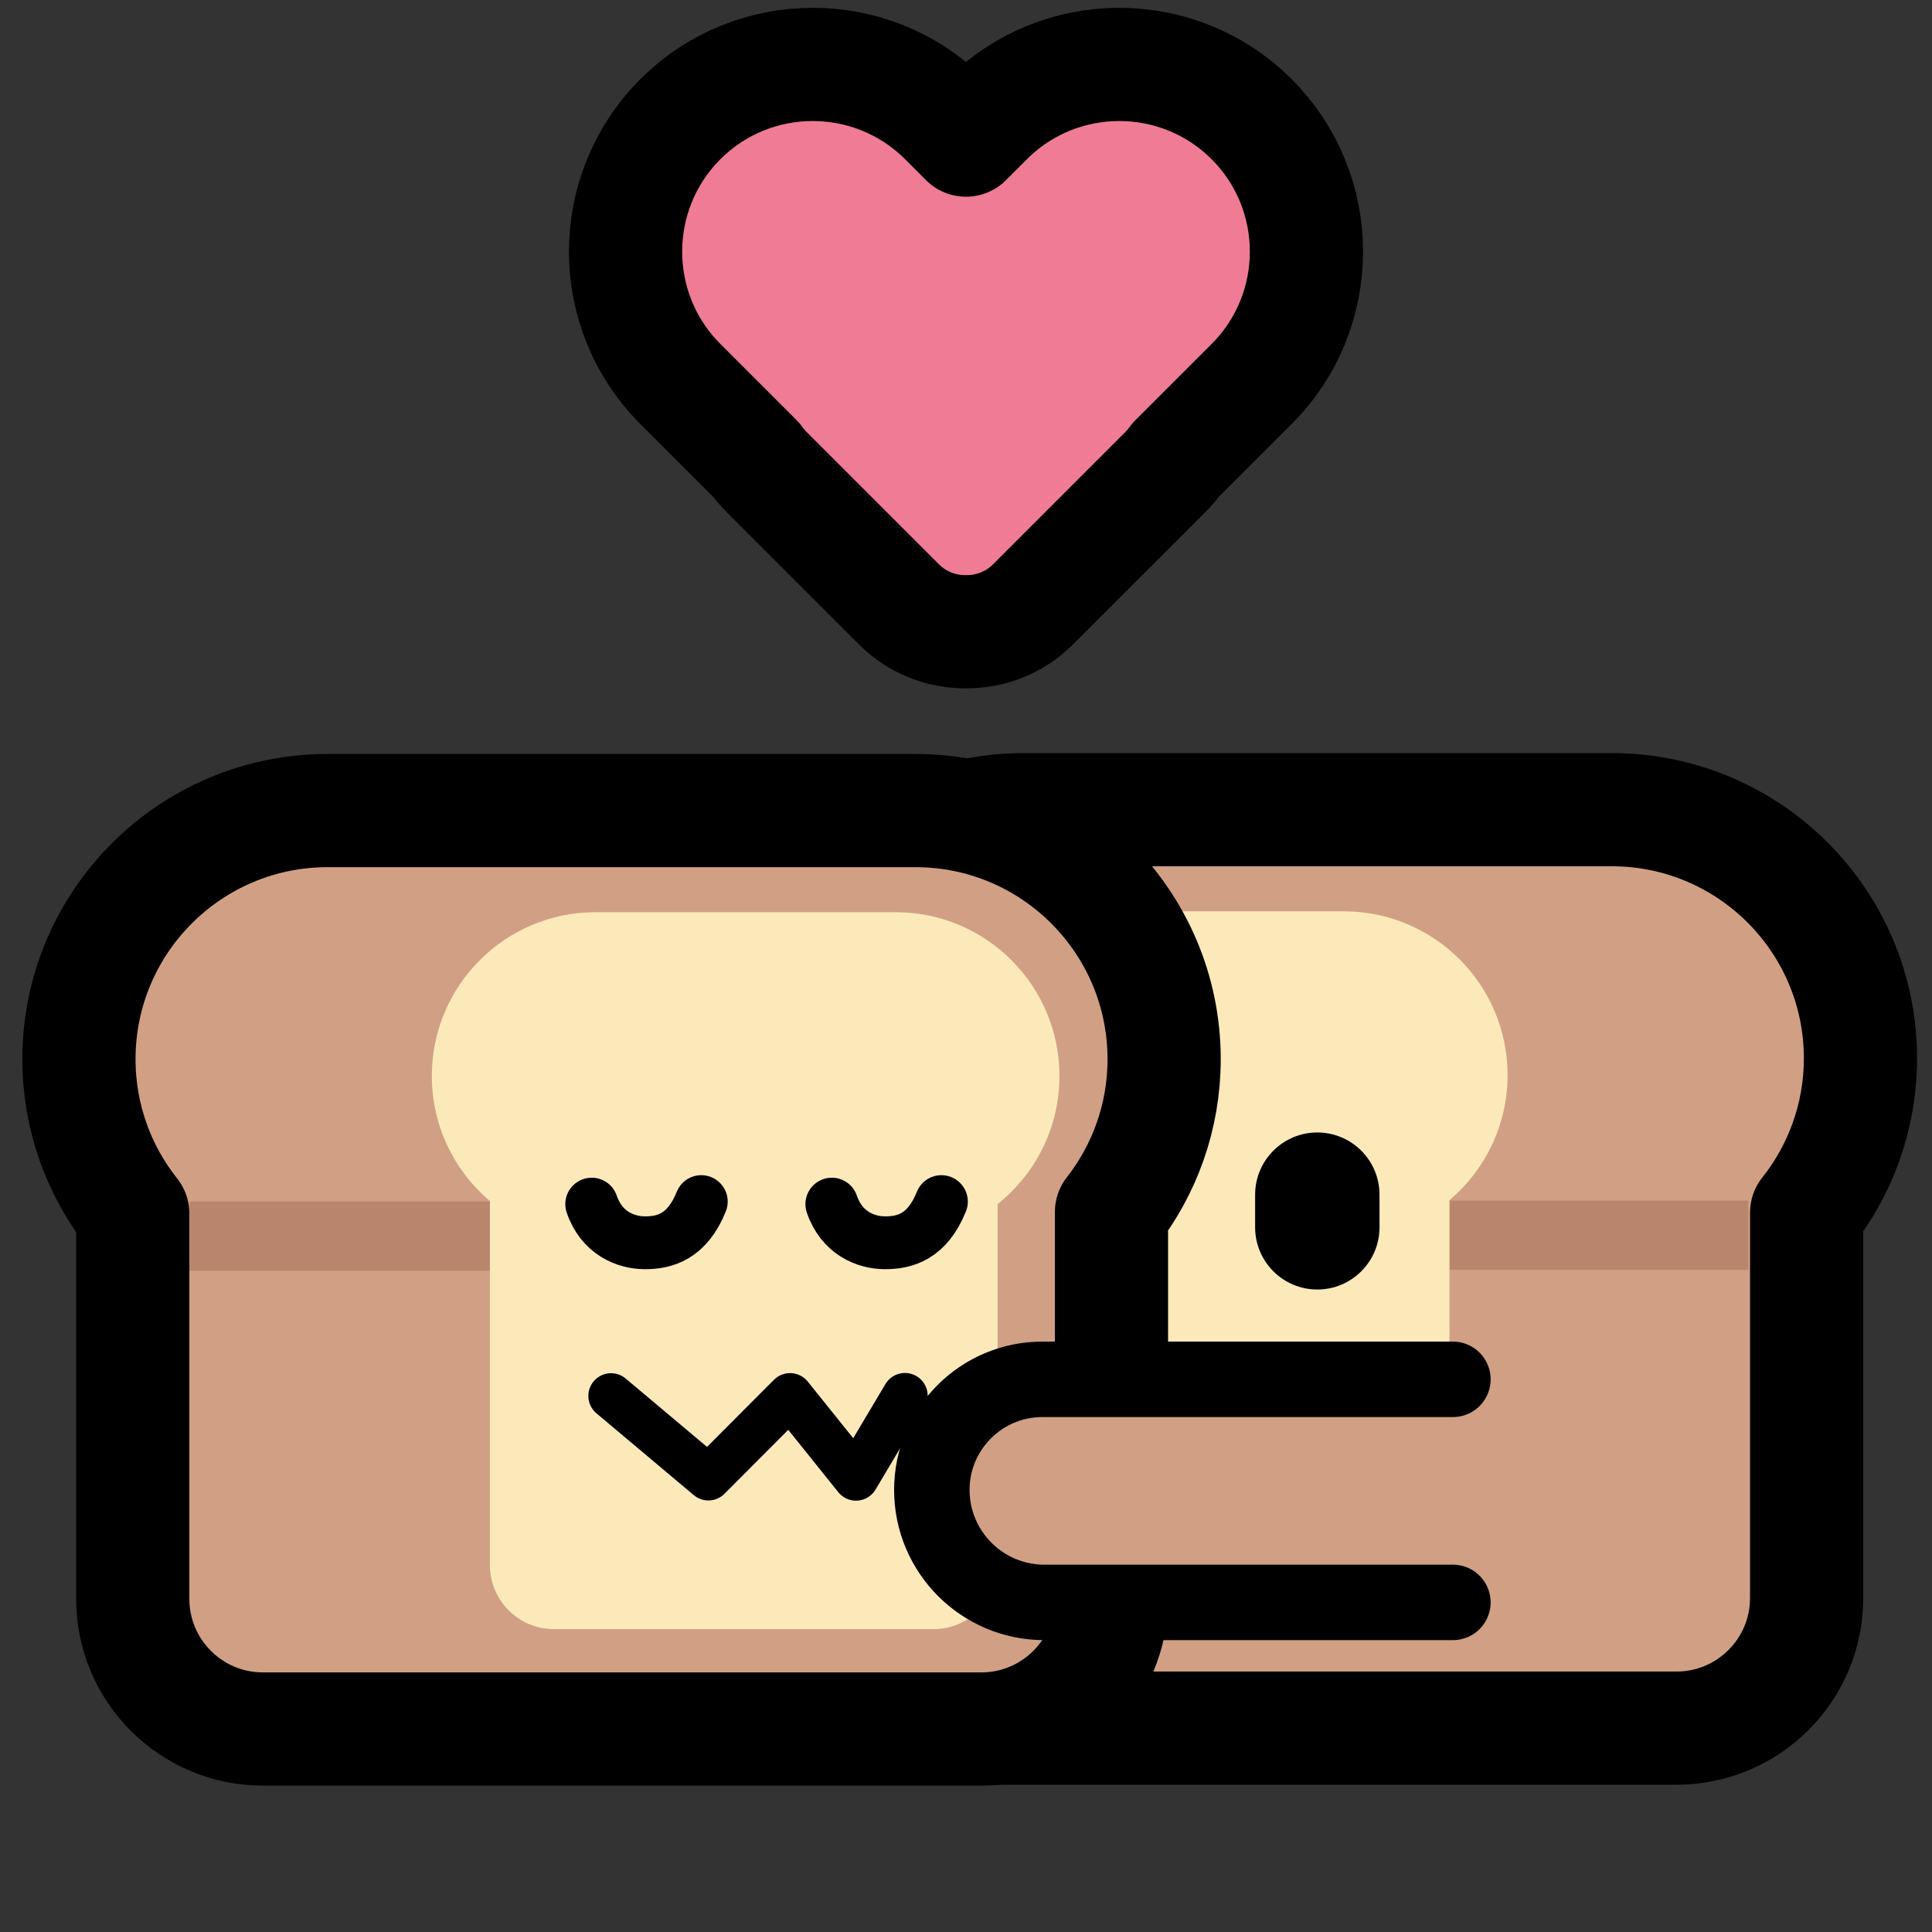 <?xml version="1.0" encoding="UTF-8" standalone="no"?>
<!DOCTYPE svg PUBLIC "-//W3C//DTD SVG 1.1//EN" "http://www.w3.org/Graphics/SVG/1.1/DTD/svg11.dtd">
<svg width="100%" height="100%" viewBox="0 0 256 256" version="1.1" xmlns="http://www.w3.org/2000/svg" xmlns:xlink="http://www.w3.org/1999/xlink" xml:space="preserve" xmlns:serif="http://www.serif.com/" style="fill-rule:evenodd;clip-rule:evenodd;stroke-linecap:round;stroke-linejoin:round;stroke-miterlimit:1.5;">
    <rect x="0" y="0" width="256" height="256" fill="#333333" stroke="none"/>
    <rect id="neobread_hug_heart" x="0" y="0" width="256" height="256" style="fill:none;"/>
    <clipPath id="_clip1">
        <rect x="0" y="0" width="256" height="256"/>
    </clipPath>
    <g clip-path="url(#_clip1)">
        <g id="Right-bread" serif:id="Right bread">
            <path id="Crust" d="M213.578,107.289C231.759,107.289 246.519,122.049 246.519,140.229C246.519,147.958 243.851,155.068 239.388,160.69L239.388,211.745C239.388,221.261 231.662,228.987 222.146,228.987L126.944,228.987C117.428,228.987 109.702,221.261 109.702,211.745L109.702,160.494C105.332,154.904 102.726,147.868 102.726,140.229C102.726,122.049 117.486,107.289 135.666,107.289L213.578,107.289Z" style="fill:rgb(209,160,132);stroke:black;stroke-width:15px;"/>
            <rect id="Shadow" x="171.212" y="159.086" width="60.449" height="9.176" style="fill:rgb(186,133,109);"/>
            <path id="Slice" d="M124.789,159.431C119.798,155.454 116.597,149.324 116.597,142.453C116.597,130.478 126.319,120.756 138.294,120.756L178.062,120.756C190.038,120.756 199.76,130.478 199.76,142.453C199.76,149.094 196.77,155.041 192.065,159.023L192.065,207.263C192.065,211.948 188.261,215.751 183.576,215.751L133.278,215.751C128.593,215.751 124.789,211.948 124.789,207.263L124.789,159.431Z" style="fill:rgb(252,233,186);"/>
            <g id="Face">
                <path id="Mouth" d="M137.069,184.819L143.553,195.722L152.291,184.838L163.116,195.691L176.01,184.851" style="fill:none;stroke:black;stroke-width:6.02px;"/>
                <g id="Eyes">
                    <path id="Right-eye" serif:id="Right eye" d="M182.791,158.299L182.791,162.628C182.791,167.175 179.099,170.867 174.551,170.867C170.003,170.867 166.311,167.175 166.311,162.628L166.311,158.299C166.311,153.751 170.003,150.059 174.551,150.059C179.099,150.059 182.791,153.751 182.791,158.299Z"/>
                    <path id="Left-eye" serif:id="Left eye" d="M150.045,158.263L150.045,162.592C150.045,167.14 146.353,170.832 141.806,170.832C137.258,170.832 133.566,167.14 133.566,162.592L133.566,158.263C133.566,153.716 137.258,150.024 141.806,150.024C146.353,150.024 150.045,153.716 150.045,158.263Z"/>
                </g>
            </g>
        </g>
        <g id="Left-bread" serif:id="Left bread">
            <path id="Crust1" serif:id="Crust" d="M43.401,107.404C25.22,107.405 10.46,122.165 10.46,140.345C10.46,148.074 13.127,155.184 17.591,160.805L17.591,211.861C17.591,221.377 25.317,229.102 34.833,229.102L130.035,229.102C139.551,229.102 147.276,221.377 147.276,211.861L147.276,160.609C151.647,155.019 154.253,147.984 154.253,140.345C154.253,122.165 139.493,107.405 121.312,107.404L43.401,107.404Z" style="fill:rgb(209,160,132);stroke:black;stroke-width:15px;"/>
            <rect id="Shadow1" serif:id="Shadow" x="25.111" y="159.202" width="60.656" height="9.176" style="fill:rgb(186,133,109);"/>
            <path id="Slice1" serif:id="Slice" d="M132.19,159.546C137.181,155.57 140.382,149.44 140.382,142.569C140.382,130.594 130.659,120.871 118.684,120.871L78.916,120.871C66.941,120.871 57.219,130.594 57.219,142.569C57.219,149.209 60.208,155.157 64.914,159.138L64.914,207.378C64.914,212.063 68.718,215.867 73.403,215.867L123.701,215.867C128.386,215.867 132.19,212.063 132.19,207.378L132.19,159.546Z" style="fill:rgb(252,233,186);"/>
            <g id="Face1" serif:id="Face">
                <path id="Mouth1" serif:id="Mouth" d="M119.91,184.935L113.425,195.837L104.687,184.954L93.863,195.807L80.969,184.967" style="fill:none;stroke:black;stroke-width:6.02px;"/>
                <g id="Eyes1" serif:id="Eyes">
                    <path id="Right-eye1" serif:id="Right eye" d="M110.223,159.553C111.546,163.427 114.757,164.651 117.191,164.673C119.928,164.698 122.874,163.862 124.741,159.218" style="fill:none;stroke:black;stroke-width:7px;"/>
                    <path id="Left-eye1" serif:id="Left eye" d="M78.406,159.553C79.729,163.427 82.94,164.651 85.374,164.673C88.111,164.698 91.057,163.862 92.924,159.218" style="fill:none;stroke:black;stroke-width:7px;"/>
                </g>
            </g>
        </g>
        <path id="Arm" d="M192.517,212.327L138.382,212.327C130.153,212.327 123.473,205.646 123.473,197.418C123.473,189.332 130.037,182.768 138.122,182.768L192.517,182.768" style="fill:rgb(209,160,132);stroke:black;stroke-width:10px;stroke-linecap:butt;"/>
        <path id="Heart" d="M100.241,60.968L90.15,50.877C80.47,41.197 80.47,25.478 90.15,15.797C99.831,6.116 115.55,6.116 125.231,15.797L128,18.566L130.769,15.797C140.45,6.116 156.169,6.116 165.85,15.797C175.53,25.478 175.53,41.197 165.85,50.877L155.759,60.968C155.367,61.518 154.923,62.043 154.43,62.536L136.889,80.076C134.439,82.527 131.215,83.737 128,83.706C124.785,83.737 121.561,82.527 119.111,80.076L101.57,62.536C101.077,62.043 100.633,61.518 100.241,60.968Z" style="fill:rgb(239,124,148);stroke:black;stroke-width:15px;stroke-linejoin:miter;stroke-miterlimit:5;"/>
    </g>
</svg>
